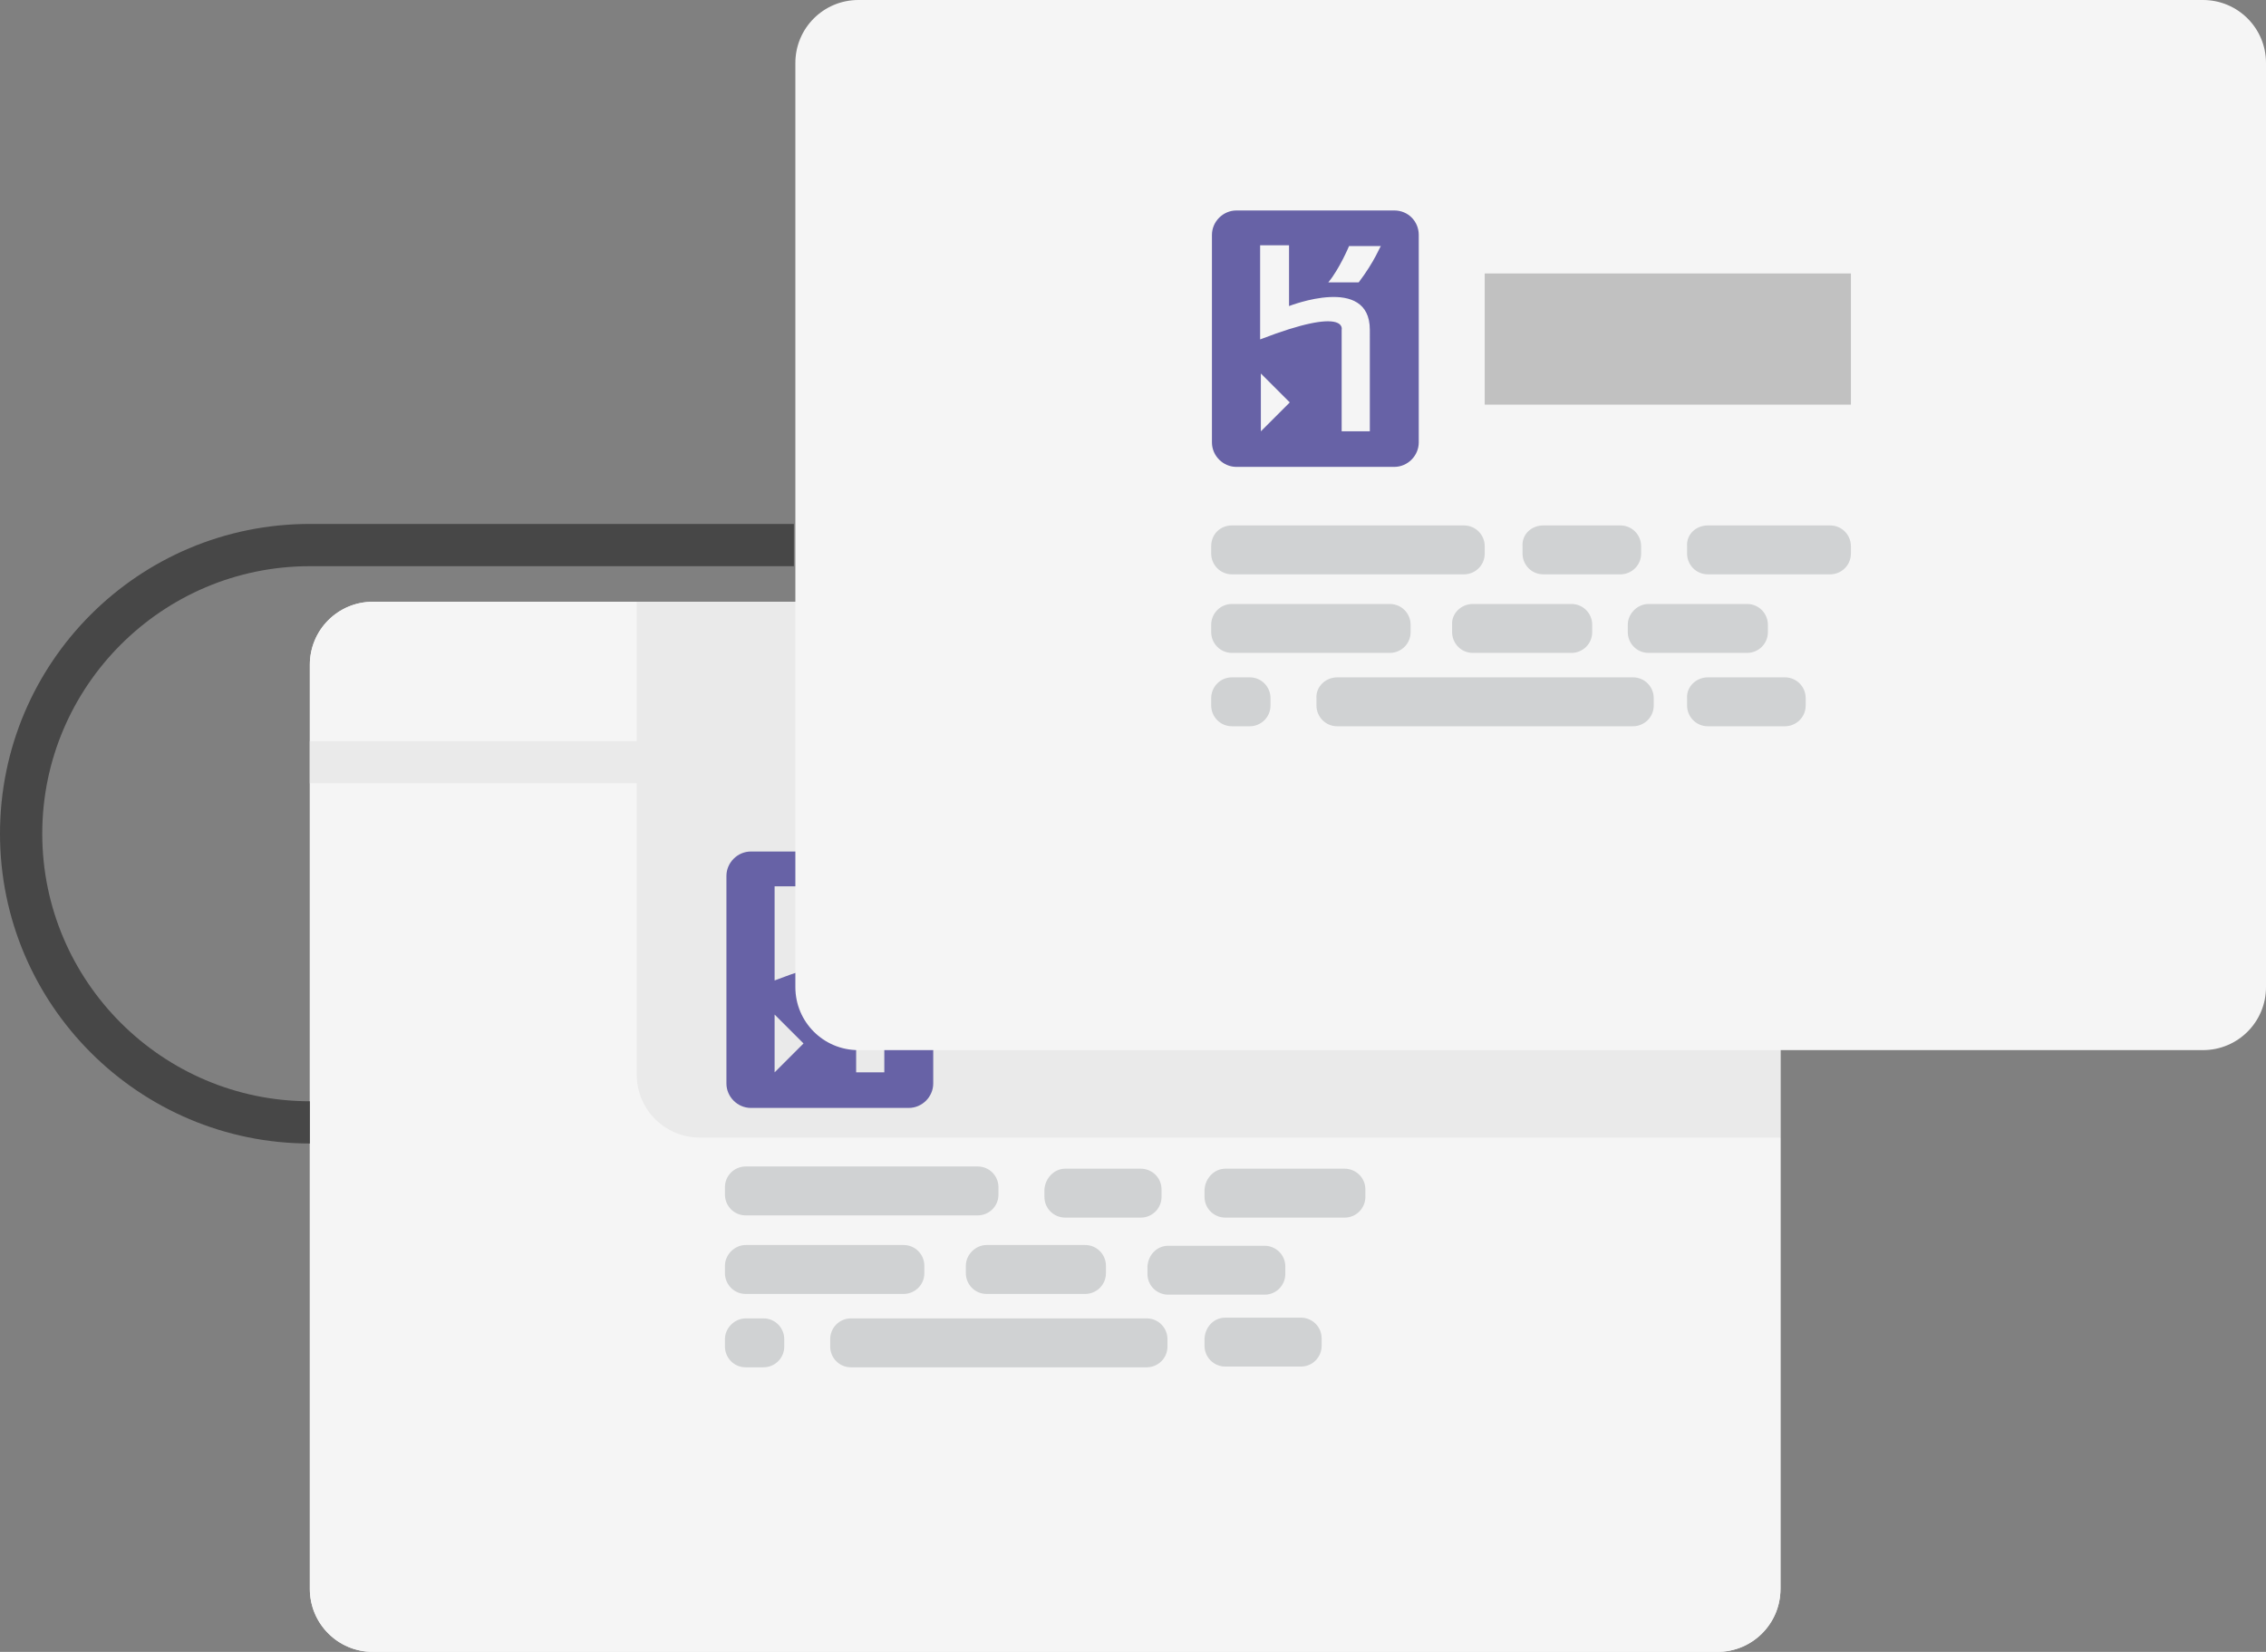 <?xml version="1.0" encoding="utf-8"?>
<!-- Generator: Adobe Illustrator 23.0.3, SVG Export Plug-In . SVG Version: 6.00 Build 0)  -->
<svg version="1.1" id="Layer_1" xmlns="http://www.w3.org/2000/svg" xmlns:xlink="http://www.w3.org/1999/xlink" x="0px" y="0px"
	 viewBox="0 0 305.7 222.9" style="enable-background:new 0 0 305.7 222.9;" xml:space="preserve">
<rect x="0" y="0" width="305.7" height="222.9" fill="#808080" stroke="none"/>
<style type="text/css">
	.st0{fill:#F5F5F5;}
	.st1{fill:#C1C1C1;}
	.st2{fill:#EAEAEA;}
	.st3{fill:#D0D2D3;}
	.st4{fill:#6762A6;}
	.st5{fill:#474747;}
</style>
<title>icon</title>
<path class="st0" d="M85.9,145V81.2H50.3c-4.7,0-8.5,3.8-8.5,8.5v124.7c0,4.7,3.8,8.5,8.5,8.5h181.4c4.7,0,8.5-3.8,8.5-8.5v-60.9
	H94.4C89.7,153.5,85.9,149.7,85.9,145z"/>
<path class="st0" d="M50.3,81.2h181.4c4.7,0,8.5,3.8,8.5,8.5v124.7c0,4.7-3.8,8.5-8.5,8.5H50.3c-4.7,0-8.5-3.8-8.5-8.5V89.7
	C41.8,85,45.6,81.2,50.3,81.2z"/>
<rect x="134.8" y="123.4" class="st1" width="49.4" height="17.7"/>
<path class="st2" d="M231.7,81.2H85.9V100H41.8v5.7h44.1V145c0,4.7,3.8,8.5,8.5,8.5h145.8V89.7C240.2,85,236.4,81.2,231.7,81.2z"/>
<g>
	<path class="st3" d="M100.6,157.4h31.3c1.6,0,2.8,1.3,2.8,2.8v1c0,1.6-1.3,2.8-2.8,2.8h-31.3c-1.6,0-2.8-1.3-2.8-2.8v-1
		C97.8,158.6,99.1,157.4,100.6,157.4z"/>
	<path class="st3" d="M100.6,168h21.3c1.6,0,2.8,1.3,2.8,2.8v1c0,1.6-1.3,2.8-2.8,2.8h-21.3c-1.6,0-2.8-1.3-2.8-2.8v-1
		C97.8,169.3,99.1,168,100.6,168z"/>
	<path class="st3" d="M133.1,168h13.3c1.6,0,2.8,1.3,2.8,2.8v1c0,1.6-1.3,2.8-2.8,2.8h-13.3c-1.6,0-2.8-1.3-2.8-2.8v-1
		C130.3,169.3,131.6,168,133.1,168z"/>
	<path class="st3" d="M157.6,168.1h13c1.5,0,2.8,1.2,2.8,2.8v1c0,1.5-1.2,2.8-2.8,2.8h-13c-1.5,0-2.8-1.2-2.8-2.8v-1
		C154.9,169.3,156.1,168.1,157.6,168.1z"/>
	<path class="st3" d="M143.7,157.7h10.2c1.5,0,2.8,1.2,2.8,2.8v1c0,1.5-1.2,2.8-2.8,2.8h-10.2c-1.5,0-2.8-1.2-2.8-2.8v-1
		C141,159,142.2,157.7,143.7,157.7z"/>
	<path class="st3" d="M165.3,157.7h16.1c1.5,0,2.8,1.2,2.8,2.8v1c0,1.5-1.2,2.8-2.8,2.8h-16.1c-1.5,0-2.8-1.2-2.8-2.8v-1
		C162.6,159,163.8,157.7,165.3,157.7z"/>
	<path class="st3" d="M114.8,177.9h39.9c1.6,0,2.8,1.3,2.8,2.8v1c0,1.6-1.3,2.8-2.8,2.8h-39.9c-1.6,0-2.8-1.3-2.8-2.8v-1
		C112,179.2,113.2,177.9,114.8,177.9z"/>
	<path class="st3" d="M165.3,177.8h10.2c1.5,0,2.8,1.2,2.8,2.8v1c0,1.5-1.2,2.8-2.8,2.8h-10.2c-1.5,0-2.8-1.2-2.8-2.8v-1
		C162.6,179,163.8,177.8,165.3,177.8z"/>
	<path class="st3" d="M100.6,177.9h2.4c1.6,0,2.8,1.3,2.8,2.8v1c0,1.6-1.3,2.8-2.8,2.8h-2.4c-1.6,0-2.8-1.3-2.8-2.8v-1
		C97.8,179.2,99.1,177.9,100.6,177.9z"/>
	<path class="st4" d="M122.6,114.9h-21.3c-1.8,0-3.3,1.5-3.3,3.3v28c0,1.8,1.5,3.3,3.3,3.3h21.3h0c1.8,0,3.3-1.5,3.3-3.3v-28
		C125.9,116.4,124.4,114.9,122.6,114.9z M104.5,144.7v-7.8l3.9,3.9L104.5,144.7z M119.2,144.7h-3.7h0V131c0,0,0.9-3.3-11,1.3
		c0,0.1,0-12.7,0-12.7l3.9,0v8.2c0,0,10.9-4.3,10.9,3.2V144.7z M117.7,124.6L117.7,124.6h-4.1c1.5-1.8,2.8-4.9,2.8-4.9h4.3
		C120.7,119.7,119.9,121.7,117.7,124.6z"/>
</g>
<path class="st0" d="M115.8,0h181.4c4.7,0,8.5,3.8,8.5,8.5v124.7c0,4.7-3.8,8.5-8.5,8.5H115.8c-4.7,0-8.5-3.8-8.5-8.5V8.5
	C107.3,3.8,111.1,0,115.8,0z"/>
<g>
	<path class="st3" d="M166.2,70.9h31.3c1.6,0,2.8,1.3,2.8,2.8v1c0,1.6-1.3,2.8-2.8,2.8h-31.3c-1.6,0-2.8-1.3-2.8-2.8v-1
		C163.4,72.1,164.6,70.9,166.2,70.9z"/>
	<path class="st3" d="M166.2,81.5h21.3c1.6,0,2.8,1.3,2.8,2.8v1c0,1.6-1.3,2.8-2.8,2.8h-21.3c-1.6,0-2.8-1.3-2.8-2.8v-1
		C163.4,82.8,164.6,81.5,166.2,81.5z"/>
	<path class="st3" d="M198.7,81.5H212c1.6,0,2.8,1.3,2.8,2.8v1c0,1.6-1.3,2.8-2.8,2.8h-13.3c-1.6,0-2.8-1.3-2.8-2.8v-1
		C195.8,82.8,197.1,81.5,198.7,81.5z"/>
	<path class="st3" d="M222.4,81.5h13.3c1.6,0,2.8,1.3,2.8,2.8v1c0,1.6-1.3,2.8-2.8,2.8h-13.3c-1.6,0-2.8-1.3-2.8-2.8v-1
		C219.6,82.8,220.9,81.5,222.4,81.5z"/>
	<path class="st3" d="M208.2,70.9h10.4c1.6,0,2.8,1.3,2.8,2.8v1c0,1.6-1.3,2.8-2.8,2.8h-10.4c-1.6,0-2.8-1.3-2.8-2.8v-1
		C205.3,72.1,206.6,70.9,208.2,70.9z"/>
	<path class="st3" d="M230.4,70.9h16.5c1.6,0,2.8,1.3,2.8,2.8v1c0,1.6-1.3,2.8-2.8,2.8h-16.5c-1.6,0-2.8-1.3-2.8-2.8v-1
		C227.5,72.1,228.8,70.9,230.4,70.9z"/>
	<path class="st3" d="M180.4,91.4h39.9c1.6,0,2.8,1.3,2.8,2.8v1c0,1.6-1.3,2.8-2.8,2.8h-39.9c-1.6,0-2.8-1.3-2.8-2.8v-1
		C177.5,92.7,178.8,91.4,180.4,91.4z"/>
	<path class="st3" d="M230.4,91.4h10.4c1.6,0,2.8,1.3,2.8,2.8v1c0,1.6-1.3,2.8-2.8,2.8h-10.4c-1.6,0-2.8-1.3-2.8-2.8v-1
		C227.5,92.7,228.8,91.4,230.4,91.4z"/>
	<path class="st3" d="M166.2,91.4h2.4c1.6,0,2.8,1.3,2.8,2.8v1c0,1.6-1.3,2.8-2.8,2.8h-2.4c-1.6,0-2.8-1.3-2.8-2.8v-1
		C163.4,92.7,164.6,91.4,166.2,91.4z"/>
	<rect x="200.3" y="36.9" class="st1" width="49.4" height="17.7"/>
	<path class="st4" d="M188.1,28.4h-21.3c-1.8,0-3.3,1.5-3.3,3.3v28c0,1.8,1.5,3.3,3.3,3.3h21.3l0,0c1.8,0,3.3-1.5,3.3-3.3v-28
		C191.4,29.9,190,28.4,188.1,28.4z M170.1,58.2v-7.8l3.9,3.9L170.1,58.2z M184.8,58.2H181h0V44.5c0,0,0.9-3.3-11,1.3
		c0,0.1,0-12.7,0-12.7l3.9,0v8.2c0,0,10.9-4.3,10.9,3.2V58.2z M183.3,38.1L183.3,38.1h-4.1c1.5-1.8,2.8-4.9,2.8-4.9h4.3
		C186.2,33.2,185.5,35.2,183.3,38.1z"/>
</g>
<g>
	<path class="st5" d="M41.8,154.3c-23,0-41.8-18.7-41.8-41.8s18.7-41.8,41.8-41.8h65.3v5.7H41.8c-19.9,0-36.1,16.2-36.1,36.1
		c0,19.9,16.2,36.1,36.1,36.1V154.3z"/>
</g>
</svg>
